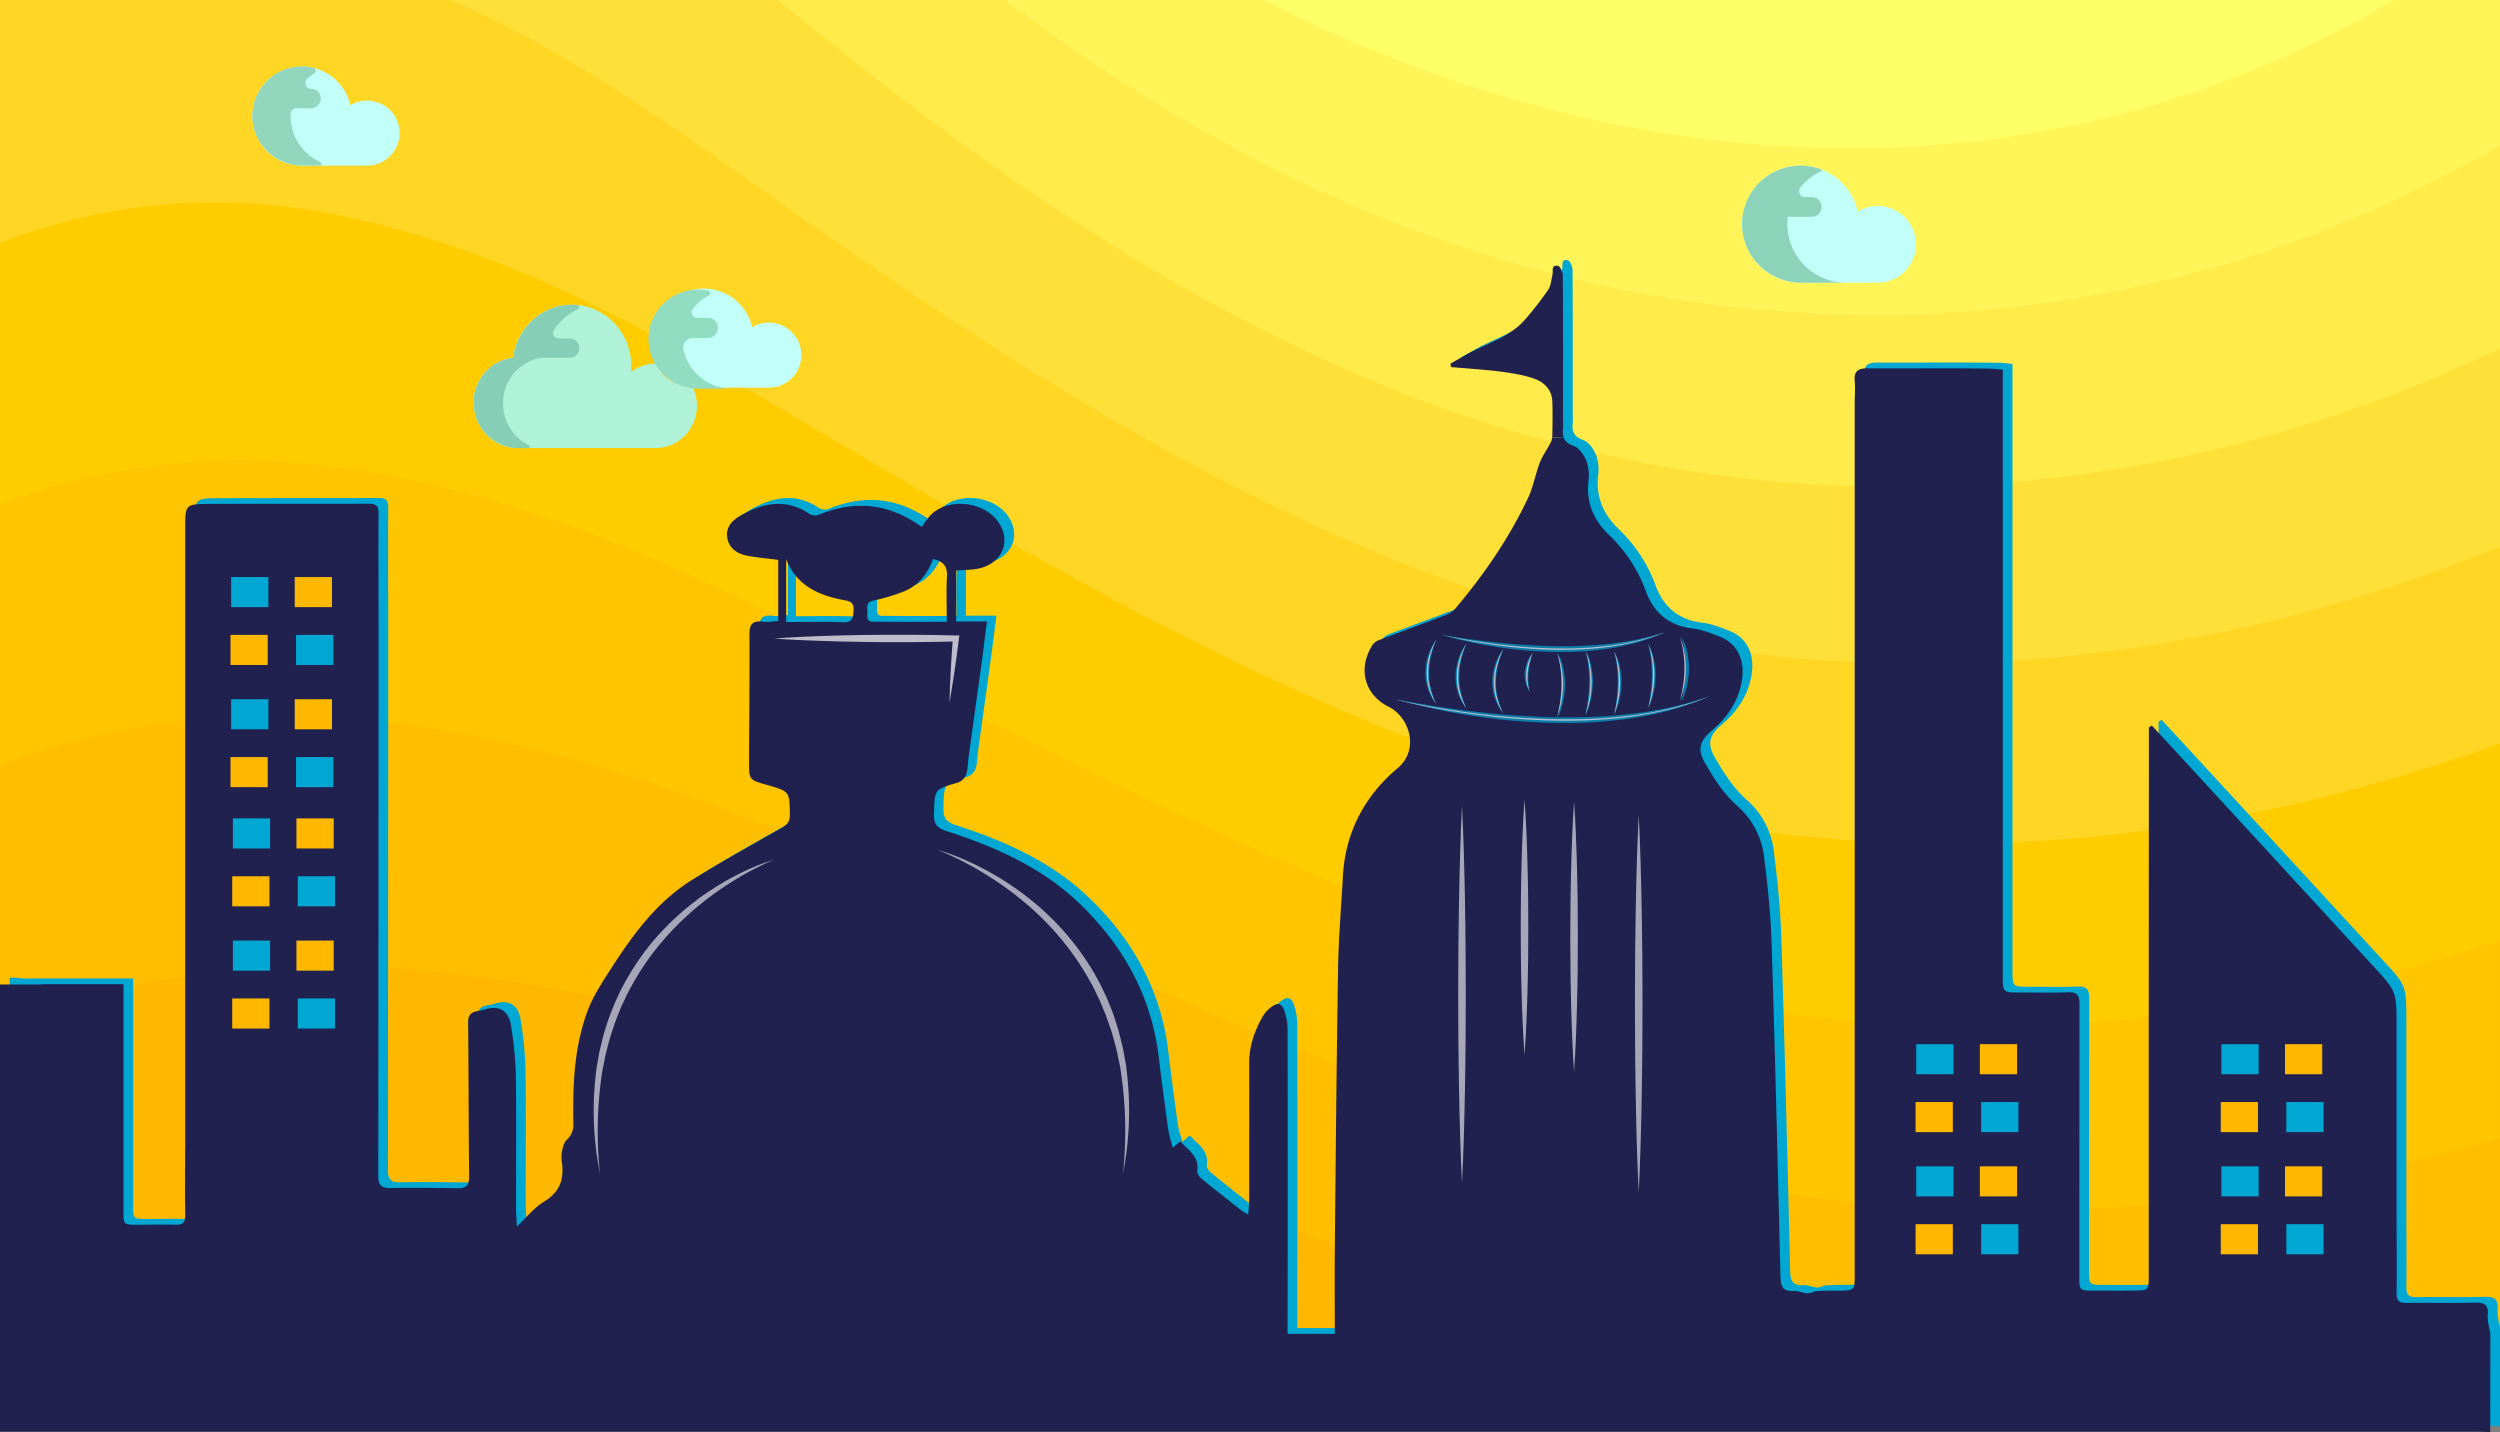 <svg xmlns="http://www.w3.org/2000/svg" viewBox="0 0 1319 755.58">
  <rect x="0" y="0" width="1319" height="755.58" fill="#808080" stroke="none"/>
  <title>only bg svg</title>
  <g id="Layer_3" data-name="Layer 3">
    <g id="background">
      <rect x="0.01" width="1318.97" height="752" style="fill: #fa0"/>
      <path d="M400.63,663.45c-90.1-20.51-184.17-30.23-276.4-18.24A520.25,520.25,0,0,0,0,676.61V752H695.65c-95.54-31.21-190.22-64-286.54-86.67C406.25,664.67,403.43,664.11,400.63,663.45Z" style="fill: #ffb100"/>
      <path d="M1319,0H0V676.61a520.43,520.43,0,0,1,124.23-31.49c92.25-12,186.3-2.25,276.4,18.26,2.8.66,5.62,1.32,8.42,1.88,96.28,22.57,191,55.46,286.53,86.68H1319Z" style="fill: #ffb800"/>
      <path d="M394.37,546.14c2.64.75,5.28,1.6,7.83,2.35C564,597.84,722.61,674,891.45,714.49c143.61,34.4,288.12,27.45,427.52-9.58V0H0V540.4a454.72,454.72,0,0,1,132.85-29C221.27,505.16,309.7,521,394.37,546.14Z" style="fill: #ffbf00"/>
      <path d="M0,0V403.64a408.18,408.18,0,0,1,141.29-26C226,376.88,308.8,399,388,428.87l7.34,2.81C546.7,489.94,696.82,569,859,612.22c153.91,41,310.2,32.34,459.93-11.87V0Z" style="fill: #ffc500"/>
      <path d="M149.84,243.83c80.95,5.65,158.19,33.09,231.89,67.78,2.31,1,4.53,2.16,6.84,3.24,141,67.3,282.51,149,438,195.24,163.92,48.65,332.54,38.3,492.41-14V0H0V266.2A353.35,353.35,0,0,1,149.84,243.83Z" style="fill: #fc0"/>
      <path d="M1319,0H0V128.12c51.33-19.66,105.27-25.85,158.46-18,77.16,11.37,148.79,44.84,217.05,84.21,2.14,1.22,4.2,2.44,6.34,3.66C512.48,274.22,645.39,358.6,794.27,407.76c173.53,57.34,355.14,46.06,524.79-15.61V0Z" style="fill: #ffd624"/>
      <path d="M375,81.12c120.19,85.29,244.56,172,386.79,224.38,172,63.35,355.54,57.15,525.85-5,10.55-3.85,20.93-7.89,31.41-12.12V0H237.51c46.21,20,89.58,47.57,131.67,77.07C371.13,78.39,373,79.81,375,81.12Z" style="fill: #ffe038"/>
      <path d="M1319,0H410.53c97.36,80.65,200.73,154.63,318.86,203.23,158.11,65,329.74,70.17,490.49,19.83a740.54,740.54,0,0,0,99.17-39.2V0Z" style="fill: #ffeb49"/>
      <path d="M1152,145.51a648,648,0,0,0,114.29-41.18c17.91-8.35,35.46-17.66,52.69-27.72V0H530.38C582.23,39.24,637.26,73.55,697,101,841.18,167.42,1000.93,184.33,1152,145.51Z" style="fill: #fff558"/>
      <path d="M1084.27,68A555.21,555.21,0,0,0,1263.05,0H667C797,66.74,943.64,94.94,1084.27,68Z" style="fill: #ff6"/>
    </g>
    <g id="cloud_3" data-name="cloud 3">
      <path d="M950,149.17a30.89,30.89,0,1,1,30.15-37.61,20.26,20.26,0,1,1,10.48,37.61Z" style="fill: #c3fff9"/>
      <path d="M943,118.28a31.45,31.45,0,0,1,.24-3.88H955.9a5.19,5.19,0,0,0,5.19-5.19h0A5.19,5.19,0,0,0,955.9,104h-3.62a3.11,3.11,0,0,1-2.44-5,31,31,0,0,1,10.86-8.6.59.59,0,0,0,.3-.78h0a.62.62,0,0,0-.3-.3,30.86,30.86,0,0,0-41.56,29.38c.25,17,14.42,30.44,31.39,30.44h23.4A31,31,0,0,1,943,118.28Z" style="fill: #8cd3b9"/>
    </g>
    <g id="cloud_1" data-name="cloud 1">
      <path d="M159.33,87.39a26.14,26.14,0,1,1,25.5-31.88,17.16,17.16,0,1,1,8.82,31.88Z" style="fill: #c3fff9"/>
      <path d="M168.61,87.39a1,1,0,0,0,1-1,1,1,0,0,0-.53-.85,26.59,26.59,0,0,1-15.74-24.23V60.11a3.13,3.13,0,0,1,3.13-3H164a5.21,5.21,0,0,0,5.27-5,5.08,5.08,0,0,0-4.94-5.22h-.15a3.11,3.11,0,0,1-2-5.4,25.49,25.49,0,0,1,3.68-2.77,1.6,1.6,0,0,0,.54-2.2h0a1.54,1.54,0,0,0-1-.72,25.83,25.83,0,0,0-6-.71,26.15,26.15,0,0,0-26.22,26.08v.58c.27,14.31,12.26,25.63,26.57,25.63Z" style="fill: #92d6be"/>
    </g>
    <g id="cloud_2" data-name="cloud 2">
      <path d="M347.08,236.39h-74c-12.8,0-23.22-10.71-23.22-23.86a23.53,23.53,0,0,1,20.79-23.74c2-16,15.36-28,31.07-28,17.27,0,31.33,14.44,31.33,32.2a32.08,32.08,0,0,1-.18,3.39,21.08,21.08,0,0,1,11.82-4.55l1.77-.12.73,1.66a15.54,15.54,0,0,0,14.17,9.43h3.46l.71,1.47a23,23,0,0,1,2.2,9.81c0,11.65-8.85,21.42-20.16,22.24l-.28.06Z" style="fill: #aff2d8"/>
      <path d="M265.42,212.87a24.16,24.16,0,0,1,20-24.13H300.7a5,5,0,0,0,4.94-5.06h0a5,5,0,0,0-4.92-5.08h-5.9a3,3,0,0,1-3-3,3,3,0,0,1,.58-1.77A32.39,32.39,0,0,1,305,163.05a1.11,1.11,0,0,0-.35-2.1c-.93-.09-1.87-.13-2.81-.13-15.71,0-29,12-31.07,28a23.53,23.53,0,0,0-20.79,23.6,23.88,23.88,0,0,0,23.56,24h5.27a.76.76,0,0,0,.72-.8h0a.73.73,0,0,0-.4-.63A24.52,24.52,0,0,1,265.42,212.87Z" style="fill: #87ceb7"/>
      <path d="M371.3,204.54a26.14,26.14,0,1,1,25.52-31.88,17.16,17.16,0,1,1,8.82,31.88Z" style="fill: #c3fff9"/>
      <path d="M386.17,205.05a26.18,26.18,0,0,1-25.56-20.68,5,5,0,0,1,3.9-5.9h0a4.78,4.78,0,0,1,1-.1h7.74a5.5,5.5,0,0,0,5.57-5.23,5.37,5.37,0,0,0-5.26-5.48h-5.68a2.94,2.94,0,0,1-2.32-4.73,26.23,26.23,0,0,1,8.48-7.12,1.31,1.31,0,0,0-.37-2.44,26.11,26.11,0,0,0-31.54,26.07c.27,14.31,12.26,25.63,26.57,25.63Z" style="fill: #92ddc2"/>
    </g>
    <path d="M504.78,301c.3-5.5-2.14-8-7.38-9.14-2.75,7.71-7.53,13.77-15,16.94a101.57,101.57,0,0,1-16.62,5c-3.26.76-3.33,2.68-3,5.08s-1,6.09,3,6.09c12.86.2,25.75.07,38.88.07C504.65,316.39,504.33,308.68,504.78,301Z" style="fill: none"/>
    <path d="M450.92,313.67c-13.38-2.44-25.28-7.33-31-21.64v33.05c9.93,0,20-.28,30.07.12,4.67.18,5.23-2,5.46-5.61S455.14,314.43,450.92,313.67Z" style="fill: none"/>
    <path id="temple_shadow" data-name="temple shadow" d="M1317.69,690.86c.45-5.56-1.76-6.83-7-6.67-11.89.37-23.8-.07-35.7.19-4.37.09-5.46-1.42-5.4-5.49.17-13.36,0-26.73,0-40.09V538.48c0-18.76-.14-18.63-12.86-32.4l-105-114.15c-3.75-4.06-7.53-8.13-11.3-12.19l-1.54,1V387q-.08,98.47-.08,197v86c0,7.8-.06,7.84-8.13,7.9-6.94.08-13.86,0-20.8,0-7.77,0-7.71-.08-7.71-7.76q0-71.79.08-143.62c0-4.62-1.48-6.21-6.16-6-8.52.3-17.06.08-25.59.08-8.71,0-8.71,0-8.71-8.82V192c-2.61-.24-4.73-.58-6.78-.58-9.41-.14-18.81-.14-28.22-.14-12.25,0-24.5.09-36.74,0-4.64,0-6.85,1.63-6.38,6.58.38,3.84,0,7.73,0,11.61v459.9c0,8.46,0,8.45-8.79,8.52-3.73,0-7.47,0-11.18.22-1.7.1-3.37,1.24-5.08,1.18-2.37-.1-4.74-1.43-7-1.24-5.51.39-7-2.11-7.11-7.12-1.44-58.57-2.83-117.15-4.67-175.72-.49-15.41-2-30.84-4-46.16a42.31,42.31,0,0,0-14.52-27.26c-6.8-6.1-12-14.23-16.63-22.26-4.32-7.57-2.64-11.87,4-17.5,7.49-6.41,12.81-14.08,15-23.7,2.74-12.14-1.37-21.63-11.3-25.51-4.6-1.82-9.36-3.71-14.22-4.28-12.53-1.45-20.55-8.36-24.65-19.64a78.09,78.09,0,0,0-19.53-29.77c-7.9-7.6-12.06-16.73-10.84-28a23.5,23.5,0,0,0-1-10.91c-1.26-3.15-3.87-7-6.78-8-5-1.8-6.1-4.58-5.59-9.07.16-1.73,0-3.51,0-5.27,0-25.17.06-50.33-.1-75.5,0-1.8-1.39-4.88-2.55-5.08-3.76-.71-2.45,2.66-2.93,4.7-.65,2.68-.79,5.77-2.26,7.94a179,179,0,0,1-12,15.43c-8.47,10-21.34,12.93-32.1,19.25-2.47,1.44-5,2.83-7.45,4.25l.31,1.81c8.76.77,17.57,1.28,26.29,2.39,6.09.83,12.31,1.78,18,3.88,5.09,1.84,9,5.92,9.15,11.89s.11,12,0,17.95a9.16,9.16,0,0,1-1,3.94c-1.79,3.5-4.2,6.72-5.6,10.36-2.33,6.1-3.41,12.67-6.16,18.52-10,21.27-23.3,40.56-38.46,58.52-2.51,3-7.43,4.15-11.43,5.72-9.82,3.82-19.79,7.33-29.64,11.17a7.61,7.61,0,0,0-3.23,3.34c-7,12.09-3.27,25.27,9.06,31.43,11.32,5.64,16.42,22.75,4.91,32.42-17.27,14.48-27.63,33.74-28.91,56.86-.9,16.31-2.31,32.66-2.57,48.94-.82,49.79-1.23,99.58-1.73,149.38-.11,14.37,0,28.73,0,43.31H684.41V694q.12-77.1,0-154.18A31.48,31.48,0,0,0,683,531.1c-1.46-5.08-3.73-5.75-7.83-2.4a17.09,17.09,0,0,0-4.12,4.8c-4.16,7.47-6.95,15.33-6.95,24.07.09,23.57,0,47.16,0,70.75,0,2.86-.27,5.74-.47,9.34a43.48,43.48,0,0,1-3.93-2.36c-7-5.58-14.1-11.09-21-16.78-1-.89-2.24-2.68-2-3.87,1.14-7.72-4.89-11-8.9-15.58l-4.06,3.37c-.94-3.76-2-6.7-2.39-9.76q-2.65-19.09-5-38.22c-3.89-32.57-19.22-59.57-42.73-81.73-19.44-18.29-43.69-29.12-69-37.27-5.65-1.82-7-4-6.87-9.37.37-12.8.15-12.7,12.54-16.25a7.47,7.47,0,0,0,4.41-4.19c1-2.93.88-6.21,1.31-9.34,2.33-16.83,4.71-33.67,7-50.5.92-6.69,1.69-13.39,2.72-21H509.6V297.9c4.75-.37,8.34-.28,11.72-1,11.75-2.52,16.95-12.87,11.68-22.73-6.74-12.64-27.58-15.49-37.26-5.09a61.86,61.86,0,0,0-4.31,5.87c-17.09-12.43-35-14.34-54.14-6.49a6.08,6.08,0,0,1-4.94-.28c-12.19-8.34-24.1-6.1-36,.45-4.55,2.54-8.3,6-7.55,11.7s5.08,8.74,10.55,9.76c5,1,10.08,1.39,16.37,2.23v32.23c-1.82.1-5,.72-8.07.35-5.4-.65-7.11,1.33-7.11,6.65.12,22.35-.12,44.71-.21,67.07,0,9.74,0,9.74,9.32,12.38,12.2,3.47,12.1,3.47,12.2,15.93,0,3.6-1.47,5.19-4.39,6.84-15.78,9-31.69,17.77-47.1,27.33-18.48,11.47-31.07,28.59-42.57,46.43-4.74,7.33-9.69,14.8-12.7,22.86-7.12,19.07-7.88,39.18-7.48,59.28a10.69,10.69,0,0,1-3.61,8.78c-1.45,1.39-2,4-2.43,6.1a17.52,17.52,0,0,0,0,5.78c1.18,8.87-1.16,15.67-9.5,20.67-5.08,3-8.92,8-14.29,13.11-.18-4.07-.42-7-.42-9.92,0-23.59.22-47.17-.12-70.75a192.15,192.15,0,0,0-2.6-25.66c-1.16-7.63-6.49-10.73-14-8.13-3.32,1.15-8.62.14-8.56,6.52.28,27.1.21,54.2.52,81.29,0,4.52-1.17,6.49-5.84,6.42-11.91-.17-23.82-.3-35.71-.1-4.89.08-6.38-1.59-6.38-6.44q.15-142.83.15-285.65c0-21.34-.12-42.59,0-63.87,0-3.83-1.2-5.08-5.18-5.08-28.1.12-56.16,0-84.25.12-12.59.07-12.59.31-12.59,13V601.12c-.06,12.31-.15,24.63,0,37,0,3.61-1.09,5.08-4.87,5-6.74-.16-13.51,0-20.25,0-7.43,0-7.43,0-7.43-7.12V516.23h-55a28.44,28.44,0,0,1-6.38-.39H5.13v236.4H1311c2.65,0,5.32.19,8,.29l.06-51.75C1318.51,697.46,1317.42,694.11,1317.69,690.86ZM455.45,319.64c-.23,3.57-.79,5.79-5.46,5.61-10.06-.4-20.14-.12-30.07-.12V292c5.72,14.31,17.62,19.2,31,21.64C455.14,314.43,455.69,316,455.45,319.64ZM465.77,325c-4.07,0-2.85-3.71-3-6.1s-.18-4.33,3-5.08a101.57,101.57,0,0,0,16.62-5c7.48-3.17,12.26-9.23,15-16.94,5.24,1.14,7.68,3.65,7.38,9.14-.45,7.68-.13,15.38-.13,24h0c-13.13-.06-26,.07-38.88-.13Z" style="fill: #00a7d3"/>
    <path id="temple" d="M1312.55,693.92c.45-5.56-1.76-6.83-7-6.67-11.89.37-23.81-.07-35.71.19-4.36.09-5.45-1.43-5.39-5.49.16-13.37,0-26.73,0-40.09V541.53c0-18.75-.14-18.62-12.86-32.39q-52.48-57.09-105-114.16c-3.74-4.07-7.53-8.13-11.3-12.2l-1.53,1V390q-.08,98.47-.08,197v86c0,7.81-.06,7.85-8.13,7.91-6.93.08-13.86,0-20.79,0-7.78,0-7.71-.08-7.71-7.77q0-71.79.08-143.61c0-4.62-1.5-6.21-6.17-6-8.52.3-17,.08-25.58.08s-8.71,0-8.71-8.83V195.07c-2.61-.24-4.74-.58-6.8-.58-9.4-.15-18.8-.15-28.21-.15-12.2,0-24.49.1-36.73,0-4.64,0-6.85,1.64-6.39,6.59.38,3.83,0,7.73,0,11.59v459.9c0,8.47,0,8.46-8.78,8.53-3.73,0-7.47,0-11.18.22-1.71.1-3.38,1.23-5.08,1.17-2.36-.09-4.74-1.42-7-1.24-5.51.4-7-2.11-7.11-7.11-1.43-58.57-2.83-117.15-4.67-175.72-.48-15.41-2-30.85-4-46.16a42.41,42.41,0,0,0-14.53-27.27c-6.8-6.09-12-14.22-16.62-22.26-4.33-7.57-2.64-11.86,4-17.49,7.48-6.41,12.81-14.08,15-23.72,2.74-12.13-1.38-21.61-11.3-25.5-4.6-1.81-9.37-3.7-14.22-4.27-12.54-1.46-20.55-8.37-24.67-19.64a77.91,77.91,0,0,0-19.52-29.78c-7.89-7.59-12-16.73-10.83-28a23.79,23.79,0,0,0-1-10.92c-1.27-3.14-3.87-7-6.78-8s-4.52-2.47-5.23-4.37h-6.09a9.39,9.39,0,0,1-.94,2.87c-1.79,3.49-4.19,6.72-5.6,10.35-2.32,6.09-3.4,12.67-6.15,18.52-10,21.27-23.31,40.56-38.46,58.52-2.52,3-7.44,4.16-11.43,5.72-9.84,3.82-19.8,7.34-29.64,11.18a7.66,7.66,0,0,0-3.24,3.33c-7,12.1-3.26,25.28,9.06,31.44,11.32,5.64,16.43,22.74,4.91,32.42-17.28,14.48-27.62,33.74-28.91,56.85-.9,16.32-2.3,32.66-2.56,49-.82,49.79-1.24,99.58-1.73,149.37-.11,14.37,0,28.74,0,43.3H679.33v-6.65q.12-77.1,0-154.18a31.54,31.54,0,0,0-1.4-8.73c-1.47-5.08-3.73-5.74-7.84-2.39a17.26,17.26,0,0,0-4.07,4.81c-4.17,7.47-6.95,15.32-6.95,24.06.09,23.58,0,47.17,0,70.75,0,2.87-.28,5.73-.47,9.35a43.68,43.68,0,0,1-3.93-2.38c-7-5.58-14.1-11.07-21-16.76-1-.89-2.23-2.7-2-3.89,1.14-7.7-4.88-11-8.89-15.56l-4.06,3.36a98.94,98.94,0,0,1-2.38-9.75q-2.65-19.1-5-38.22c-3.91-32.53-19.23-59.53-42.7-81.75-19.44-18.3-43.69-29.12-69-37.26-5.65-1.82-7-4-6.86-9.38.35-12.8.14-12.7,12.52-16.26a7.52,7.52,0,0,0,4.42-4.19c1-2.92.88-6.21,1.31-9.33q3.5-25.26,7-50.52c.92-6.68,1.68-13.38,2.72-21H504.46V301c4.75-.37,8.33-.28,11.73-1,11.74-2.53,16.95-12.87,11.66-22.75-6.73-12.63-27.56-15.47-37.25-5.08a58.76,58.76,0,0,0-4.3,5.86c-17.09-12.42-35-14.34-54.14-6.49a6.08,6.08,0,0,1-4.94-.28c-12.14-8.34-24.1-6.1-36,.45-4.55,2.55-8.3,6-7.55,11.7s5.08,8.75,10.55,9.77c5,1,10.08,1.39,16.38,2.22v32.24c-1.83.1-5,.71-8.13.34-5.4-.64-7.06,1.33-7.06,6.65.12,22.35-.13,44.71-.21,67.06,0,9.76,0,9.76,9.32,12.39,12.2,3.48,12.08,3.48,12.2,15.93,0,3.6-1.48,5.19-4.39,6.84-15.8,9-31.7,17.77-47.1,27.34-18.48,11.46-31.08,28.57-42.58,46.43C318,517.9,313,525.35,310,533.42c-7.12,19.07-7.88,39.18-7.48,59.28a10.75,10.75,0,0,1-3.6,8.79c-1.46,1.39-2,4-2.44,6.09a18.08,18.08,0,0,0,0,5.78c1.18,8.88-1.15,15.68-9.49,20.67-5.08,3.05-8.93,8-14.29,13.11-.19-4.06-.44-7-.44-9.92,0-23.59.23-47.17-.11-70.75a192.15,192.15,0,0,0-2.6-25.66c-1.15-7.63-6.49-10.72-14-8.13-3.31,1.15-8.62.13-8.56,6.51.28,27.11.21,54.21.53,81.3,0,4.52-1.18,6.49-5.85,6.42-11.9-.17-23.81-.3-35.71-.1-4.89.08-6.38-1.6-6.38-6.44q.16-142.82.16-285.65c0-21.29-.13-42.58,0-63.87,0-3.82-1.21-5.08-5.19-5.08-28.1.11-56.17,0-84.24.11-12.59.07-12.59.32-12.59,13V604.17c-.08,12.32-.17,24.64,0,37,0,3.6-1.1,5.08-4.88,5-6.74-.17-13.5,0-20.24,0-7.43,0-7.43,0-7.43-7.12V519.28H22.25v.12H0V755.3H1305.84c2.65,0,5.32.18,8,.28l.07-51.75C1313.38,700.52,1312.29,697.16,1312.55,693.92ZM450.31,322.69c-.23,3.57-.78,5.79-5.45,5.61-10.06-.4-20.15-.12-30.09-.12v-33.1c5.73,14.31,17.62,19.2,31,21.64C450,317.47,450.55,319.07,450.31,322.69Zm10.31,5.38c-4.06,0-2.84-3.71-3-6.09s-.17-4.33,3-5.08a101.39,101.39,0,0,0,16.63-5c7.48-3.18,12.25-9.24,15-16.95,5.25,1.13,7.68,3.65,7.37,9.14-.43,7.67-.11,15.38-.11,24-13.14-.06-26,.08-38.9-.12Z" style="fill: #21214f"/>
    <path id="flag" d="M824.65,226.15c.16-1.75,0-3.53,0-5.27,0-25.17.06-50.34-.11-75.52,0-1.79-1.38-4.86-2.54-5.08-3.76-.7-2.46,2.68-2.93,4.71-.65,2.69-.79,5.77-2.27,7.94a177.3,177.3,0,0,1-12,15.45c-8.47,10-21.34,12.93-32.1,19.25-2.47,1.44-5,2.82-7.45,4.24l.31,1.81c8.77.78,17.57,1.28,26.3,2.4,6.09.82,12.31,1.77,18,3.87,5.09,1.85,8.94,5.92,9.15,11.89s.11,12,0,17.95a7.89,7.89,0,0,1-.1,1.08H825A10.33,10.33,0,0,1,824.65,226.15Z" style="fill: #21214f"/>
    <g id="window_2" data-name="window 2">
      <rect x="1172.01" y="550.9" width="19.64" height="15.87" style="fill: #00a7d3"/>
      <rect x="1205.57" y="550.9" width="19.64" height="15.87" style="fill: #ffb800"/>
      <rect x="1171.67" y="581.44" width="19.64" height="15.87" style="fill: #ffb800"/>
      <rect x="1206.26" y="581.44" width="19.64" height="15.87" style="fill: #00a7d3"/>
      <rect x="1172.01" y="615.36" width="19.64" height="15.87" style="fill: #00a7d3"/>
      <rect x="1205.57" y="615.36" width="19.64" height="15.87" style="fill: #ffb800"/>
      <rect x="1171.67" y="645.89" width="19.64" height="15.87" style="fill: #ffb800"/>
      <rect x="1206.26" y="645.89" width="19.64" height="15.87" style="fill: #00a7d3"/>
    </g>
    <g id="window_2-2" data-name="window 2">
      <rect x="1011.01" y="550.9" width="19.64" height="15.87" style="fill: #00a7d3"/>
      <rect x="1044.57" y="550.9" width="19.64" height="15.87" style="fill: #ffb800"/>
      <rect x="1010.67" y="581.44" width="19.64" height="15.87" style="fill: #ffb800"/>
      <rect x="1045.26" y="581.44" width="19.64" height="15.87" style="fill: #00a7d3"/>
      <rect x="1011.01" y="615.36" width="19.64" height="15.87" style="fill: #00a7d3"/>
      <rect x="1044.57" y="615.36" width="19.64" height="15.87" style="fill: #ffb800"/>
      <rect x="1010.67" y="645.89" width="19.64" height="15.87" style="fill: #ffb800"/>
      <rect x="1045.26" y="645.89" width="19.64" height="15.87" style="fill: #00a7d3"/>
    </g>
    <g id="window_1" data-name="window 1">
      <rect x="121.95" y="304.45" width="19.64" height="15.87" style="fill: #00a7d3"/>
      <rect x="155.51" y="304.45" width="19.64" height="15.87" style="fill: #ffb800"/>
      <rect x="121.61" y="334.97" width="19.64" height="15.87" style="fill: #ffb800"/>
      <rect x="156.2" y="334.97" width="19.64" height="15.87" style="fill: #00a7d3"/>
      <rect x="121.95" y="368.91" width="19.64" height="15.87" style="fill: #00a7d3"/>
      <rect x="155.51" y="368.91" width="19.64" height="15.87" style="fill: #ffb800"/>
      <rect x="121.61" y="399.44" width="19.64" height="15.87" style="fill: #ffb800"/>
      <rect x="156.2" y="399.44" width="19.64" height="15.87" style="fill: #00a7d3"/>
      <rect x="122.87" y="431.78" width="19.64" height="15.87" style="fill: #00a7d3"/>
      <rect x="156.42" y="431.78" width="19.64" height="15.87" style="fill: #ffb800"/>
      <rect x="122.52" y="462.32" width="19.64" height="15.87" style="fill: #ffb800"/>
      <rect x="157.11" y="462.32" width="19.64" height="15.87" style="fill: #00a7d3"/>
      <rect x="122.87" y="496.25" width="19.64" height="15.87" style="fill: #00a7d3"/>
      <rect x="156.42" y="496.25" width="19.64" height="15.87" style="fill: #ffb800"/>
      <rect x="122.52" y="526.79" width="19.64" height="15.87" style="fill: #ffb800"/>
      <rect x="157.11" y="526.79" width="19.64" height="15.87" style="fill: #00a7d3"/>
    </g>
    <g style="opacity: 0.7">
      <path d="M887.25,336.16a27.17,27.17,0,0,1,3,8.18,40.49,40.49,0,0,1,.85,8.72,42.29,42.29,0,0,1-1,8.69,40.85,40.85,0,0,1-1.17,4.2c-.48,1.37-1,2.71-1.65,4,.18-1.45.49-2.85.7-4.26s.46-2.82.58-4.24c.07-.7.15-1.41.24-2.11l.15-2.11c.07-.7.11-1.41.12-2.11s.07-1.41.06-2.12a70.29,70.29,0,0,0-.39-8.45A61.57,61.57,0,0,0,887.25,336.16Z" style="fill: #00a7d3"/>
      <path d="M869.61,339.76a27,27,0,0,1,3,8.18,41.2,41.2,0,0,1,.86,8.72,42.91,42.91,0,0,1-1,8.69,40.29,40.29,0,0,1-1.16,4.21c-.48,1.37-1.06,2.71-1.66,4,.18-1.45.5-2.84.7-4.26s.46-2.81.58-4.23c.08-.71.16-1.41.25-2.11l.15-2.11c.06-.71.11-1.41.12-2.12s.06-1.41.06-2.11a72.32,72.32,0,0,0-.39-8.45A60.5,60.5,0,0,0,869.61,339.76Z" style="fill: #00a7d3"/>
      <path d="M851.69,343.9a25.08,25.08,0,0,1,3,8,39.42,39.42,0,0,1,.83,8.53,41.89,41.89,0,0,1-1.06,8.5,39,39,0,0,1-1.16,4.1c-.48,1.34-1,2.65-1.63,3.93.17-1.42.47-2.78.68-4.17l.3-2.07.16-1,.12-1c.07-.69.14-1.38.24-2.07s.1-1.38.15-2.06c.15-1.38.15-2.76.2-4.13a68.93,68.93,0,0,0-.37-8.25A53.34,53.34,0,0,0,851.69,343.9Z" style="fill: #00a7d3"/>
      <path d="M836.54,343.21a27.15,27.15,0,0,1,3,8.18,41.14,41.14,0,0,1,.86,8.72,42.3,42.3,0,0,1-1,8.69,40.8,40.8,0,0,1-1.16,4.2c-.48,1.38-1.06,2.71-1.65,4,.17-1.45.49-2.85.69-4.26s.46-2.82.58-4.23c.08-.71.16-1.41.25-2.11l.15-2.12c.06-.7.11-1.41.12-2.11s.06-1.41.06-2.12a72.42,72.42,0,0,0-.39-8.45A61.57,61.57,0,0,0,836.54,343.21Z" style="fill: #00a7d3"/>
      <path d="M821.85,344.56a27,27,0,0,1,3,8.18,41.14,41.14,0,0,1,.86,8.72,43,43,0,0,1-1,8.69,40.11,40.11,0,0,1-1.16,4.2c-.48,1.38-1.06,2.72-1.66,4,.18-1.45.5-2.85.7-4.26s.46-2.82.58-4.23c.07-.71.15-1.41.25-2.11l.15-2.12c.06-.7.11-1.41.12-2.11s.06-1.41.06-2.11a72.32,72.32,0,0,0-.39-8.45A60.25,60.25,0,0,0,821.85,344.56Z" style="fill: #00a7d3"/>
      <path d="M808.48,344.8c-.47,1.67-.88,3.28-1.24,4.9a44.81,44.81,0,0,0-.75,4.83,31.54,31.54,0,0,0-.14,4.86c0,1.65.33,3.26.53,5a12.86,12.86,0,0,1-2.07-4.78,15.84,15.84,0,0,1-.31-5.27,18.16,18.16,0,0,1,1.26-5.1A14.28,14.28,0,0,1,808.48,344.8Z" style="fill: #00a7d3"/>
      <path d="M793.3,342.27a51.65,51.65,0,0,0-2.85,8.4,39.43,39.43,0,0,0-1.14,8.62,34.75,34.75,0,0,0,.14,4.33,36.43,36.43,0,0,0,.73,4.28,48.16,48.16,0,0,0,2.87,8.37,25.22,25.22,0,0,1-4.37-7.94,28.47,28.47,0,0,1-1.11-4.48,32.23,32.23,0,0,1-.26-4.61,29.64,29.64,0,0,1,1.64-9A26.45,26.45,0,0,1,793.3,342.27Z" style="fill: #00a7d3"/>
      <path d="M773.78,339.47A53.92,53.92,0,0,0,771,348a41.6,41.6,0,0,0-1.07,8.72,40,40,0,0,0,.16,4.38,39.4,39.4,0,0,0,.75,4.32,47.59,47.59,0,0,0,2.91,8.46,25.37,25.37,0,0,1-4.41-8,28.61,28.61,0,0,1-1.13-4.51,34.34,34.34,0,0,1-.27-4.65,30.25,30.25,0,0,1,1.56-9.11A27.22,27.22,0,0,1,773.78,339.47Z" style="fill: #00a7d3"/>
      <path d="M757.93,337.34a53.12,53.12,0,0,0-2.79,8.47,40.7,40.7,0,0,0-1.09,8.69,37.19,37.19,0,0,0,.14,4.35,39.22,39.22,0,0,0,.75,4.31,47.92,47.92,0,0,0,2.89,8.42,25.43,25.43,0,0,1-4.39-8,28.77,28.77,0,0,1-1.13-4.5,34.14,34.14,0,0,1-.26-4.63,30,30,0,0,1,1.59-9.08A27.07,27.07,0,0,1,757.93,337.34Z" style="fill: #00a7d3"/>
      <path d="M736.9,369c6.83,1.37,13.67,2.62,20.55,3.65s13.76,2,20.65,2.81,13.8,1.5,20.73,1.95,13.84.86,20.77,1,13.86.07,20.78-.2,13.82-.87,20.71-1.64,13.71-2,20.48-3.45a183.46,183.46,0,0,0,20-5.69,149.53,149.53,0,0,1-19.69,7.11,191.06,191.06,0,0,1-20.53,4.35c-6.92,1.06-13.9,1.7-20.88,2.16s-14,.46-21,.36a337.09,337.09,0,0,1-41.75-3.61A307.71,307.71,0,0,1,736.9,369Z" style="fill: #00a7d3"/>
      <path d="M761,335c9.81,1.7,19.64,3,29.49,4.06,4.93.48,9.86,1,14.79,1.23s9.87.56,14.81.61a227.89,227.89,0,0,0,29.56-1.28c4.9-.6,9.78-1.33,14.62-2.34a142.19,142.19,0,0,0,14.36-3.85,97,97,0,0,1-14,5.28A133,133,0,0,1,850,342c-4.94.81-9.93,1.27-14.92,1.64s-10,.36-15,.32a232.63,232.63,0,0,1-29.84-2.53A203.17,203.17,0,0,1,761,335Z" style="fill: #00a7d3"/>
      <path d="M761,335c4.8,1.11,9.65,2,14.5,2.79s9.72,1.53,14.61,2.12a280.8,280.8,0,0,0,29.39,2.16c4.91.11,9.83.07,14.73-.14s9.8-.68,14.67-1.25a128.92,128.92,0,0,0,28.63-6.8l0,.07a117.51,117.51,0,0,1-14.06,4.54c-4.79,1.17-9.64,2.07-14.52,2.77s-9.79,1.08-14.71,1.35-9.86.29-14.78.21A268.82,268.82,0,0,1,790,340.47a273,273,0,0,1-29-5.41Z" style="fill: #fff"/>
      <path d="M736.91,369.15c6.77,1.6,13.61,2.9,20.47,4.07s13.73,2.26,20.63,3.13a383,383,0,0,0,41.57,3.06c6.95.15,13.9.11,20.84-.18s13.87-.91,20.76-1.79a182.77,182.77,0,0,0,40.42-9.87l0,.07a167.88,167.88,0,0,1-19.87,6.41C875,375.7,868.15,377,861.25,378s-13.84,1.53-20.8,1.91-13.92.4-20.88.28a379,379,0,0,1-41.63-3.28,383.61,383.61,0,0,1-41.05-7.64Z" style="fill: #fff"/>
      <path d="M757.93,337.34a32.83,32.83,0,0,0-1.84,4.11c-.28.7-.5,1.42-.75,2.12s-.42,1.44-.63,2.16a36.31,36.31,0,0,0-1.22,8.85,37,37,0,0,0,.18,4.46,38.58,38.58,0,0,0,.88,4.38,37.65,37.65,0,0,0,3.38,8.32l-1.19-1.93a15.38,15.38,0,0,1-1.09-2l-.92-2.08c-.31-.7-.48-1.44-.73-2.16a30.51,30.51,0,0,1-1-4.45,36.73,36.73,0,0,1-.25-4.57,33.81,33.81,0,0,1,1.42-9A31.65,31.65,0,0,1,757.93,337.34Z" style="fill: #fff"/>
      <path d="M773.78,339.47a33.63,33.63,0,0,0-1.84,4.12c-.29.69-.5,1.41-.76,2.12s-.41,1.44-.62,2.16a37.83,37.83,0,0,0-1,13.31,38.58,38.58,0,0,0,.88,4.38,37.17,37.17,0,0,0,3.38,8.32L772.59,372a14.26,14.26,0,0,1-1.09-2l-.93-2.09c-.31-.69-.48-1.44-.72-2.15a29.66,29.66,0,0,1-1-4.46,36.47,36.47,0,0,1-.25-4.56,34.21,34.21,0,0,1,1.41-9A32.23,32.23,0,0,1,773.78,339.47Z" style="fill: #fff"/>
      <path d="M793.3,342.27a33.57,33.57,0,0,0-1.83,4.12c-.29.69-.51,1.41-.76,2.12s-.42,1.44-.63,2.16a35.74,35.74,0,0,0-1.21,8.84,35.1,35.1,0,0,0,.18,4.47,36.51,36.51,0,0,0,.88,4.38,37.14,37.14,0,0,0,3.37,8.32l-1.18-1.93a15.45,15.45,0,0,1-1.1-2l-.92-2.09c-.31-.69-.48-1.44-.73-2.15a29.63,29.63,0,0,1-1-4.46,36.47,36.47,0,0,1-.25-4.56,34.21,34.21,0,0,1,1.41-9A32.55,32.55,0,0,1,793.3,342.27Z" style="fill: #fff"/>
      <path d="M808.76,344.25c-.34.82-.67,1.64-.93,2.48s-.55,1.68-.77,2.53a35,35,0,0,0-1,5.16,26.21,26.21,0,0,0-.07,5.24l.14,1.3.25,1.3c.1.88.46,1.69.64,2.57a17.42,17.42,0,0,1-1.6-5.1,19.86,19.86,0,0,1-.1-5.39,24.89,24.89,0,0,1,1.16-5.25A22.44,22.44,0,0,1,808.76,344.25Z" style="fill: #fff"/>
      <path d="M821.48,344.56a32.89,32.89,0,0,1,2.51,8.26,48,48,0,0,1,.71,8.63c0,.73-.07,1.45-.1,2.17s-.08,1.44-.17,2.16l-.24,2.15c-.12.72-.25,1.43-.38,2.14-.23,1.42-.65,2.81-1,4.21s-.89,2.74-1.35,4.1a84.32,84.32,0,0,0,1.76-8.41,56.74,56.74,0,0,0,.71-8.53,54.14,54.14,0,0,0-.53-8.53A43.62,43.62,0,0,0,821.48,344.56Z" style="fill: #fff"/>
      <path d="M836.53,343.56a32.5,32.5,0,0,1,2.52,8.26,48,48,0,0,1,.71,8.63c0,.73-.07,1.45-.1,2.17s-.08,1.44-.17,2.16l-.24,2.15c-.12.72-.25,1.43-.38,2.14-.23,1.42-.65,2.81-1,4.21s-.89,2.74-1.36,4.1A81.63,81.63,0,0,0,838.3,369a56.74,56.74,0,0,0,.71-8.53,54.14,54.14,0,0,0-.53-8.53A42.91,42.91,0,0,0,836.53,343.56Z" style="fill: #fff"/>
      <path d="M851.55,343.56a32.89,32.89,0,0,1,2.51,8.26,48,48,0,0,1,.71,8.63c0,.73-.07,1.45-.1,2.17s-.08,1.44-.17,2.16l-.24,2.15c-.12.72-.25,1.43-.38,2.14-.23,1.42-.65,2.81-1,4.21s-.89,2.74-1.35,4.1a84.32,84.32,0,0,0,1.76-8.41,56.74,56.74,0,0,0,.71-8.53,54.14,54.14,0,0,0-.53-8.53A43.62,43.62,0,0,0,851.55,343.56Z" style="fill: #fff"/>
      <path d="M869.61,339.76a32.5,32.5,0,0,1,2.52,8.26,48.06,48.06,0,0,1,.71,8.64c0,.72-.07,1.44-.1,2.16s-.08,1.45-.17,2.16l-.24,2.16c-.12.71-.25,1.42-.38,2.13-.23,1.43-.65,2.81-1,4.21s-.89,2.75-1.36,4.1a81.08,81.08,0,0,0,1.77-8.41,56.61,56.61,0,0,0,.71-8.52,54.2,54.2,0,0,0-.53-8.54A43.25,43.25,0,0,0,869.61,339.76Z" style="fill: #fff"/>
      <path d="M886.25,336.16a32.89,32.89,0,0,1,2.51,8.26,48,48,0,0,1,.71,8.63c0,.72-.06,1.44-.09,2.17s-.08,1.44-.18,2.16l-.24,2.15c-.11.71-.24,1.42-.38,2.13-.22,1.43-.65,2.82-1,4.22s-.88,2.74-1.35,4.1a82.14,82.14,0,0,0,1.76-8.41,58.09,58.09,0,0,0,.72-8.53,54.08,54.08,0,0,0-.54-8.53A42.88,42.88,0,0,0,886.25,336.16Z" style="fill: #fff"/>
    </g>
    <g>
      <g style="opacity: 0.7">
        <path d="M408.45,336.88c8-.62,16-1,23.94-1.29,4-.16,8-.24,12-.37l12-.22c4-.07,8-.06,12-.09s8,0,12,0c8,0,16,.16,23.94.36l1.82,0-.22,1.73-1.1,8.45-1.19,8.44-1.29,8.43c-.45,2.81-.91,5.61-1.43,8.42.05-2.85.16-5.7.28-8.54l.41-8.52.52-8.51.6-8.5,1.6,1.77c-8,.2-16,.34-23.94.36-4,0-8,.05-12,0s-8,0-12-.1l-12-.22c-4-.13-8-.21-12-.37C424.41,337.87,416.43,337.49,408.45,336.88Z" style="fill: #fff"/>
      </g>
      <g style="opacity: 0.6">
        <path d="M408.45,453.58c-2,.78-4,1.66-5.89,2.6s-3.86,1.87-5.75,2.88c-3.77,2-7.5,4.12-11.09,6.44a163,163,0,0,0-20.52,15.23A152,152,0,0,0,347.48,499a137.14,137.14,0,0,0-14.15,21l-1.52,2.79-.76,1.4-.67,1.43-2.7,5.75c-1.55,3.94-3.22,7.84-4.44,11.9-1.46,4-2.4,8.13-3.52,12.23-.47,2.07-.83,4.16-1.26,6.24l-.64,3.13c-.19,1-.31,2.1-.47,3.15a209.52,209.52,0,0,0-.81,51.18,168.35,168.35,0,0,1-2.28-51.59c.12-1.08.2-2.17.36-3.24l.53-3.21c.38-2.14.71-4.29,1.15-6.42,1.05-4.22,1.93-8.49,3.33-12.62,1.18-4.2,2.9-8.22,4.45-12.29l2.74-5.94.69-1.48c.24-.49.51-1,.77-1.45l1.55-2.88a137.07,137.07,0,0,1,14.74-21.55,141.91,141.91,0,0,1,18.63-18.22c1.68-1.38,3.43-2.66,5.14-4s3.52-2.52,5.3-3.76c3.63-2.37,7.29-4.69,11.08-6.77s7.66-4,11.62-5.75A99.48,99.48,0,0,1,408.45,453.58Z" style="fill: #fff"/>
      </g>
      <g style="opacity: 0.6">
        <path d="M494.36,448.34a107,107,0,0,1,12.71,4.47c4.15,1.73,8.23,3.66,12.21,5.78A152.36,152.36,0,0,1,542,473.28a144.46,144.46,0,0,1,19.79,18.6A141.61,141.61,0,0,1,577.62,514l1.65,3c.56,1,1.12,2,1.58,3l2.94,6.15c.9,2.09,1.72,4.21,2.57,6.32a66.07,66.07,0,0,1,2.27,6.42l1,3.24c.17.54.36,1.08.5,1.62l.42,1.65,1.66,6.6c.52,2.21.86,4.46,1.28,6.68l.59,3.34c.2,1.12.27,2.25.41,3.38a173,173,0,0,1-2,53.8,212.06,212.06,0,0,0-1.06-53.36c-.17-1.1-.28-2.2-.51-3.29l-.7-3.25c-.47-2.16-.84-4.35-1.39-6.5l-1.76-6.4-.43-1.6c-.16-.53-.36-1.05-.53-1.57L585,540.13c-1.32-4.22-3.13-8.26-4.81-12.34l-2.9-6c-.46-1-1-2-1.56-2.92L574.15,516a147.65,147.65,0,0,0-34.08-40.33,171.91,171.91,0,0,0-21.75-15.41c-3.8-2.34-7.72-4.46-11.71-6.48q-3-1.51-6.05-2.88C498.52,450,496.46,449.12,494.36,448.34Z" style="fill: #fff"/>
      </g>
      <g style="opacity: 0.6">
        <path d="M804.34,421.73c.82,11.25,1.26,22.5,1.55,33.75.19,5.62.23,11.25.34,16.87l.11,16.88-.11,16.87c-.11,5.63-.15,11.25-.33,16.88-.3,11.25-.73,22.5-1.56,33.75-.84-11.25-1.27-22.5-1.56-33.75-.19-5.63-.23-11.25-.34-16.88l-.1-16.87.11-16.88c.11-5.62.15-11.25.33-16.87C803.08,444.23,803.51,433,804.34,421.73Z" style="fill: #fff"/>
      </g>
      <g style="opacity: 0.6">
        <path d="M771.35,424.93c.83,16.62,1.26,33.25,1.56,49.87.18,8.31.22,16.63.33,24.94l.11,24.94-.1,24.93c-.12,8.32-.15,16.63-.34,24.94-.29,16.63-.72,33.25-1.56,49.88-.83-16.63-1.27-33.25-1.56-49.88-.18-8.31-.22-16.62-.33-24.94l-.11-24.93.11-24.94c.11-8.31.15-16.63.34-24.94C770.09,458.18,770.52,441.55,771.35,424.93Z" style="fill: #fff"/>
      </g>
      <g style="opacity: 0.6">
        <path d="M864.59,429.68c.83,16.62,1.26,33.25,1.55,49.87.19,8.31.23,16.63.34,24.94l.11,24.94-.11,24.93c-.11,8.32-.14,16.63-.33,24.94-.29,16.63-.73,33.25-1.56,49.88-.83-16.63-1.27-33.25-1.56-49.88-.19-8.31-.22-16.62-.33-24.94l-.11-24.93.11-24.94c.11-8.31.15-16.63.33-24.94C863.33,462.93,863.76,446.3,864.59,429.68Z" style="fill: #fff"/>
      </g>
      <g style="opacity: 0.6">
        <path d="M830.48,422.88c.83,11.88,1.26,23.76,1.56,35.65.18,5.94.22,11.88.33,17.82l.11,17.83-.1,17.82c-.11,5.94-.15,11.88-.34,17.83-.29,11.88-.72,23.76-1.56,35.65-.83-11.89-1.26-23.77-1.56-35.65-.18-6-.22-11.89-.33-17.83l-.1-17.82.11-17.83c.1-5.94.15-11.88.33-17.82C829.22,446.64,829.66,434.76,830.48,422.88Z" style="fill: #fff"/>
      </g>
    </g>
  </g>
</svg>
